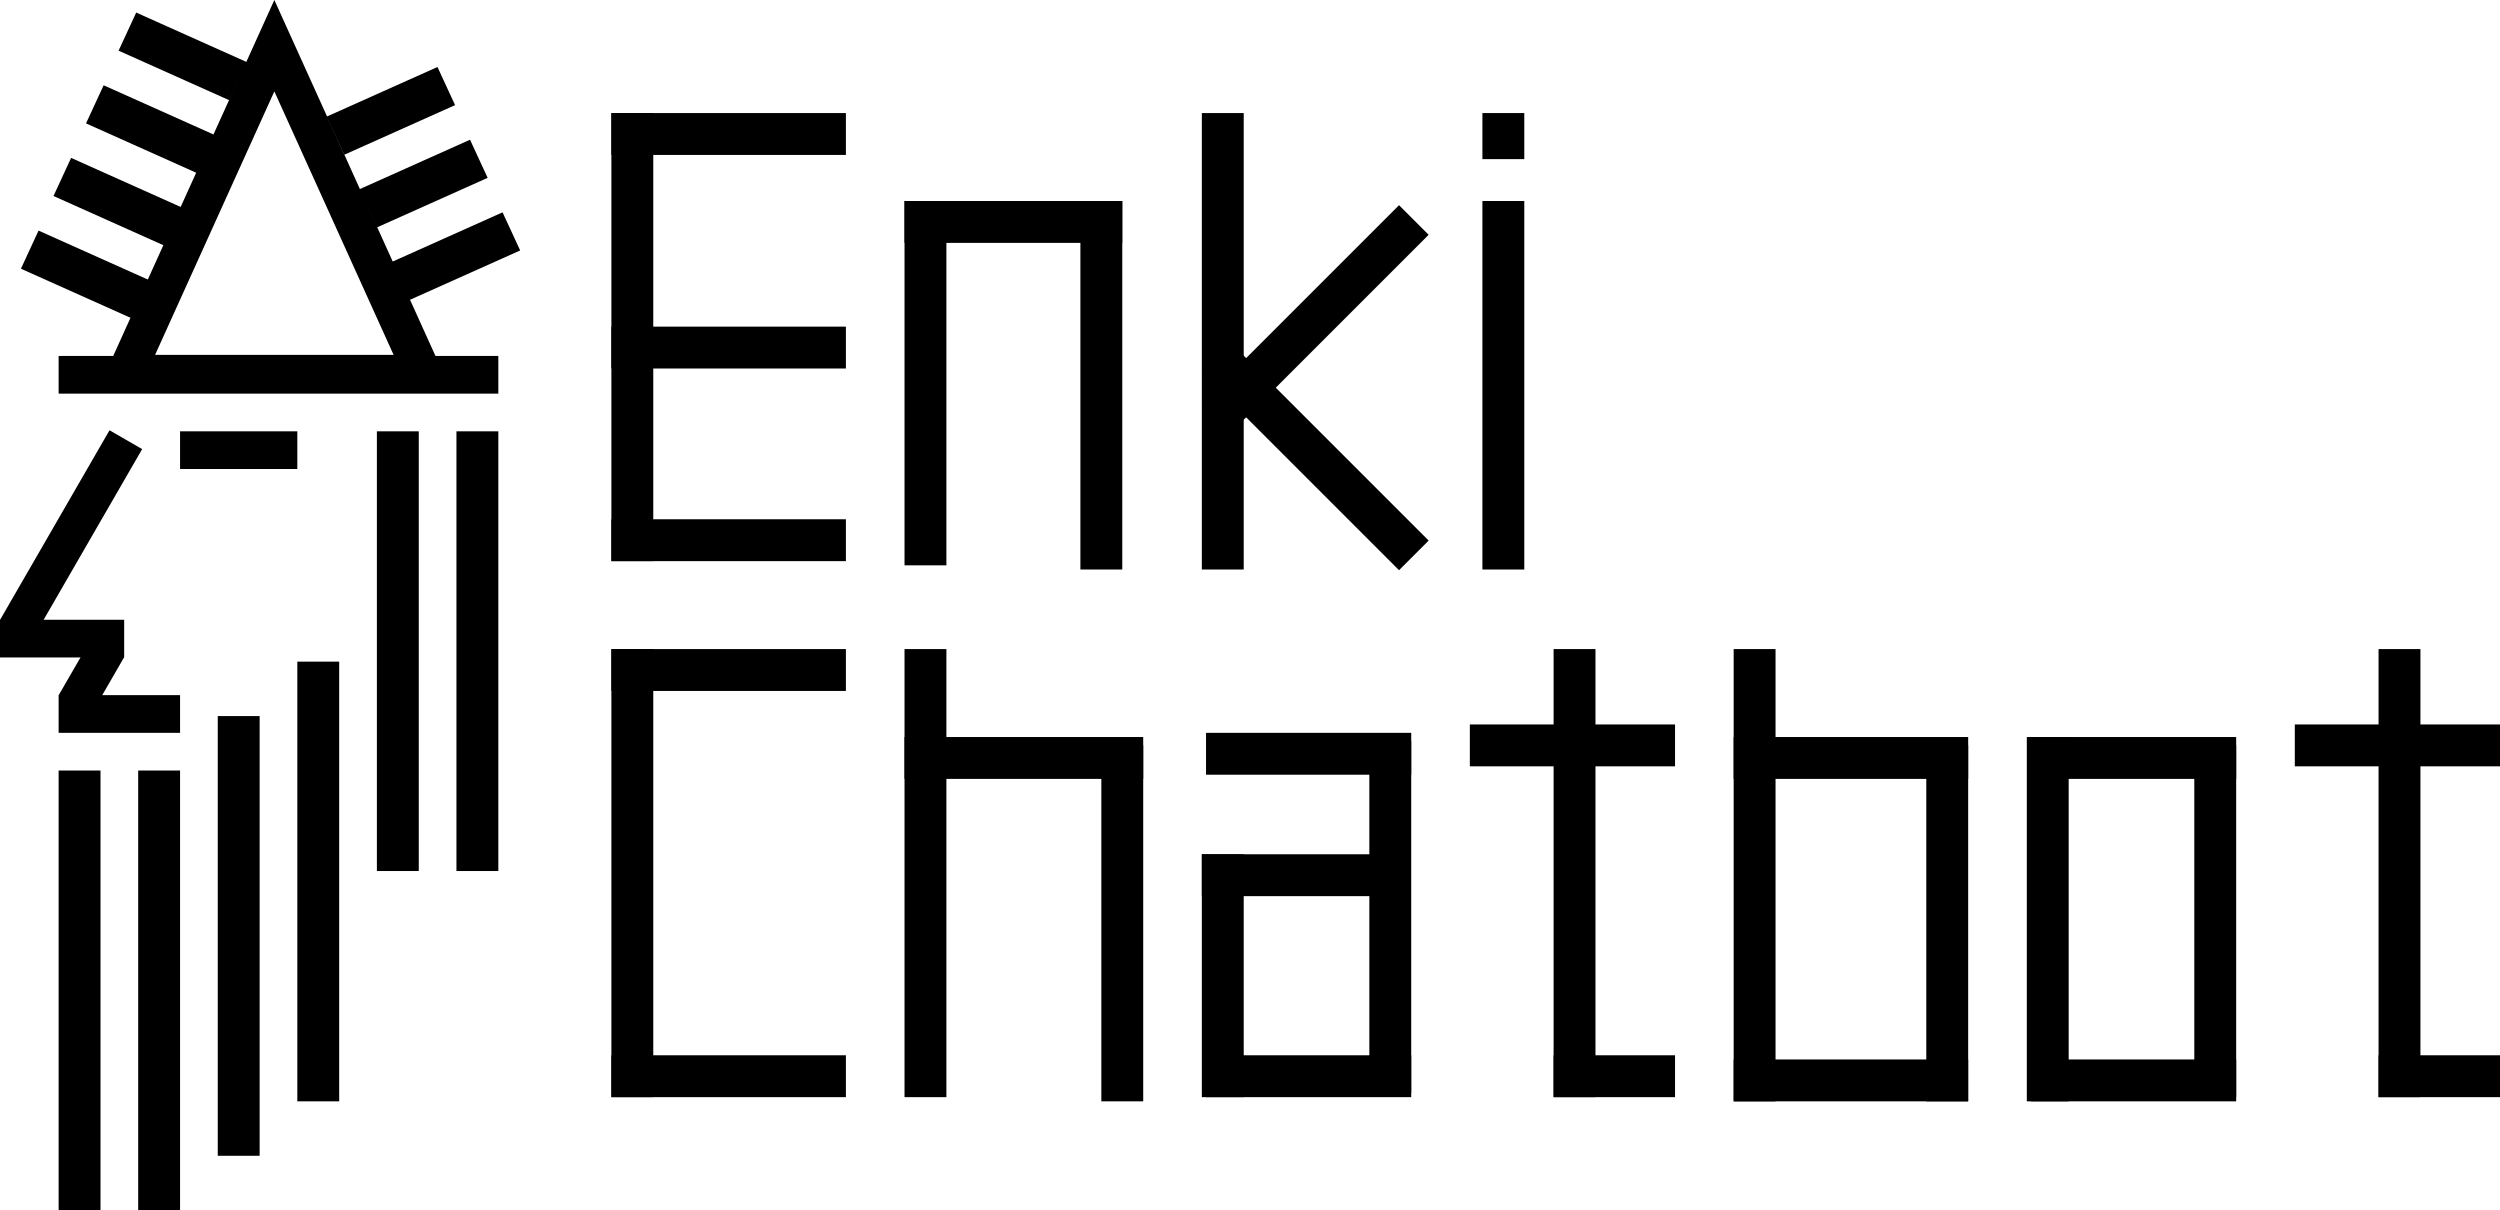 <svg width="597" height="289" viewBox="0 0 597 289" fill="none" xmlns="http://www.w3.org/2000/svg">
<path d="M100.972 89.25H30.054L65.513 10.912L100.972 89.25Z" stroke="black" stroke-width="9"/>
<path d="M119 85H14V94H119V85Z" fill="black"/>
<path d="M119 208V103H109V208H119Z" fill="black"/>
<path d="M226 262V155H216V262H226Z" fill="black"/>
<path d="M268 136V48H258V136H268Z" fill="black"/>
<path d="M156 134V27H146V134H156Z" fill="black"/>
<path d="M202 27H146V37H202V27Z" fill="black"/>
<path d="M202 124H146V134H202V124Z" fill="black"/>
<path d="M202 78H146V88H202V78Z" fill="black"/>
<path d="M156 262V155H146V262H156Z" fill="black"/>
<path d="M202 155H146V165H202V155Z" fill="black"/>
<path d="M202 252H146V262H202V252Z" fill="black"/>
<path d="M273 263V178H263V263H273Z" fill="black"/>
<path d="M226 135V48H216V135H226Z" fill="black"/>
<path d="M297 136V27H287V136H297Z" fill="black"/>
<path d="M294.071 103.159L341.159 56.071L334.088 49L287 96.088L294.071 103.159Z" fill="black"/>
<path d="M294.071 82L341.159 129.088L334.088 136.159L287 89.071L294.071 82Z" fill="black"/>
<path d="M268 48H216V58H268V48Z" fill="black"/>
<path d="M400 173H351V183H400V173Z" fill="black"/>
<path d="M337 261V177H327V261H337Z" fill="black"/>
<path d="M297 262V204H287V262H297Z" fill="black"/>
<path d="M337 252H288V262H337V252Z" fill="black"/>
<path d="M337 175H288V185H337V175Z" fill="black"/>
<path d="M336 204H287V214H336V204Z" fill="black"/>
<path d="M364 136V48H354V136H364Z" fill="black"/>
<path d="M364 27V38H354V27H364Z" fill="black"/>
<path d="M273 176H216V186H273V176Z" fill="black"/>
<path d="M381 262V155H371V262H381Z" fill="black"/>
<path d="M597 173H548V183H597V173Z" fill="black"/>
<path d="M597 252H568V262H597V252Z" fill="black"/>
<path d="M400 252H371V262H400V252Z" fill="black"/>
<path d="M578 262V155H568V262H578Z" fill="black"/>
<path d="M424 263V155H414V263H424Z" fill="black"/>
<path d="M470 263V178H460V263H470Z" fill="black"/>
<path d="M470 253H414V263H470V253Z" fill="black"/>
<path d="M470 176H414V186H470V176Z" fill="black"/>
<path d="M534 262V178H524V262H534Z" fill="black"/>
<path d="M494 263V176H484V263H494Z" fill="black"/>
<path d="M534 253H485V263H534V253Z" fill="black"/>
<path d="M534 176H485V186H534V176Z" fill="black"/>
<path d="M100 208V103H90V208H100Z" fill="black"/>
<path d="M81 263V158H71V263H81Z" fill="black"/>
<path d="M62 276L62 171H52L52 276H62Z" fill="black"/>
<path d="M43 289L43 184H33L33 289H43Z" fill="black"/>
<path d="M24 289L24 184H14L14 289H24Z" fill="black"/>
<path d="M7.794 152.548L33.947 107.25L26.153 102.75L3.91603e-05 148.048L7.794 152.548Z" fill="black"/>
<path d="M21.795 170.539L29.63 156.967L21.836 152.467L14 166.039L21.795 170.539Z" fill="black"/>
<path d="M2.47955e-05 157H29.65V148H2.47955e-05V157Z" fill="black"/>
<path d="M14 175H43V166H14V175Z" fill="black"/>
<path d="M71 112H43V103H71V112Z" fill="black"/>
<path d="M35.673 66.922L9.206 55.069L5 64.171L31.467 76.024L35.673 66.922Z" fill="black"/>
<path d="M43.449 49.558L16.982 37.705L12.777 46.806L39.244 58.66L43.449 49.558Z" fill="black"/>
<path d="M51.215 32.217L24.748 20.364L20.542 29.466L47.009 41.319L51.215 32.217Z" fill="black"/>
<path d="M58.992 14.853L32.525 3L28.319 12.102L54.786 23.955L58.992 14.853Z" fill="black"/>
<path d="M93.542 62.558L120.009 50.705L124.215 59.806L97.748 71.66L93.542 62.558Z" fill="black"/>
<path d="M85.776 45.217L112.243 33.364L116.449 42.466L89.982 54.319L85.776 45.217Z" fill="black"/>
<path d="M78 27.853L104.467 16L108.673 25.102L82.206 36.955L78 27.853Z" fill="black"/>
</svg>
